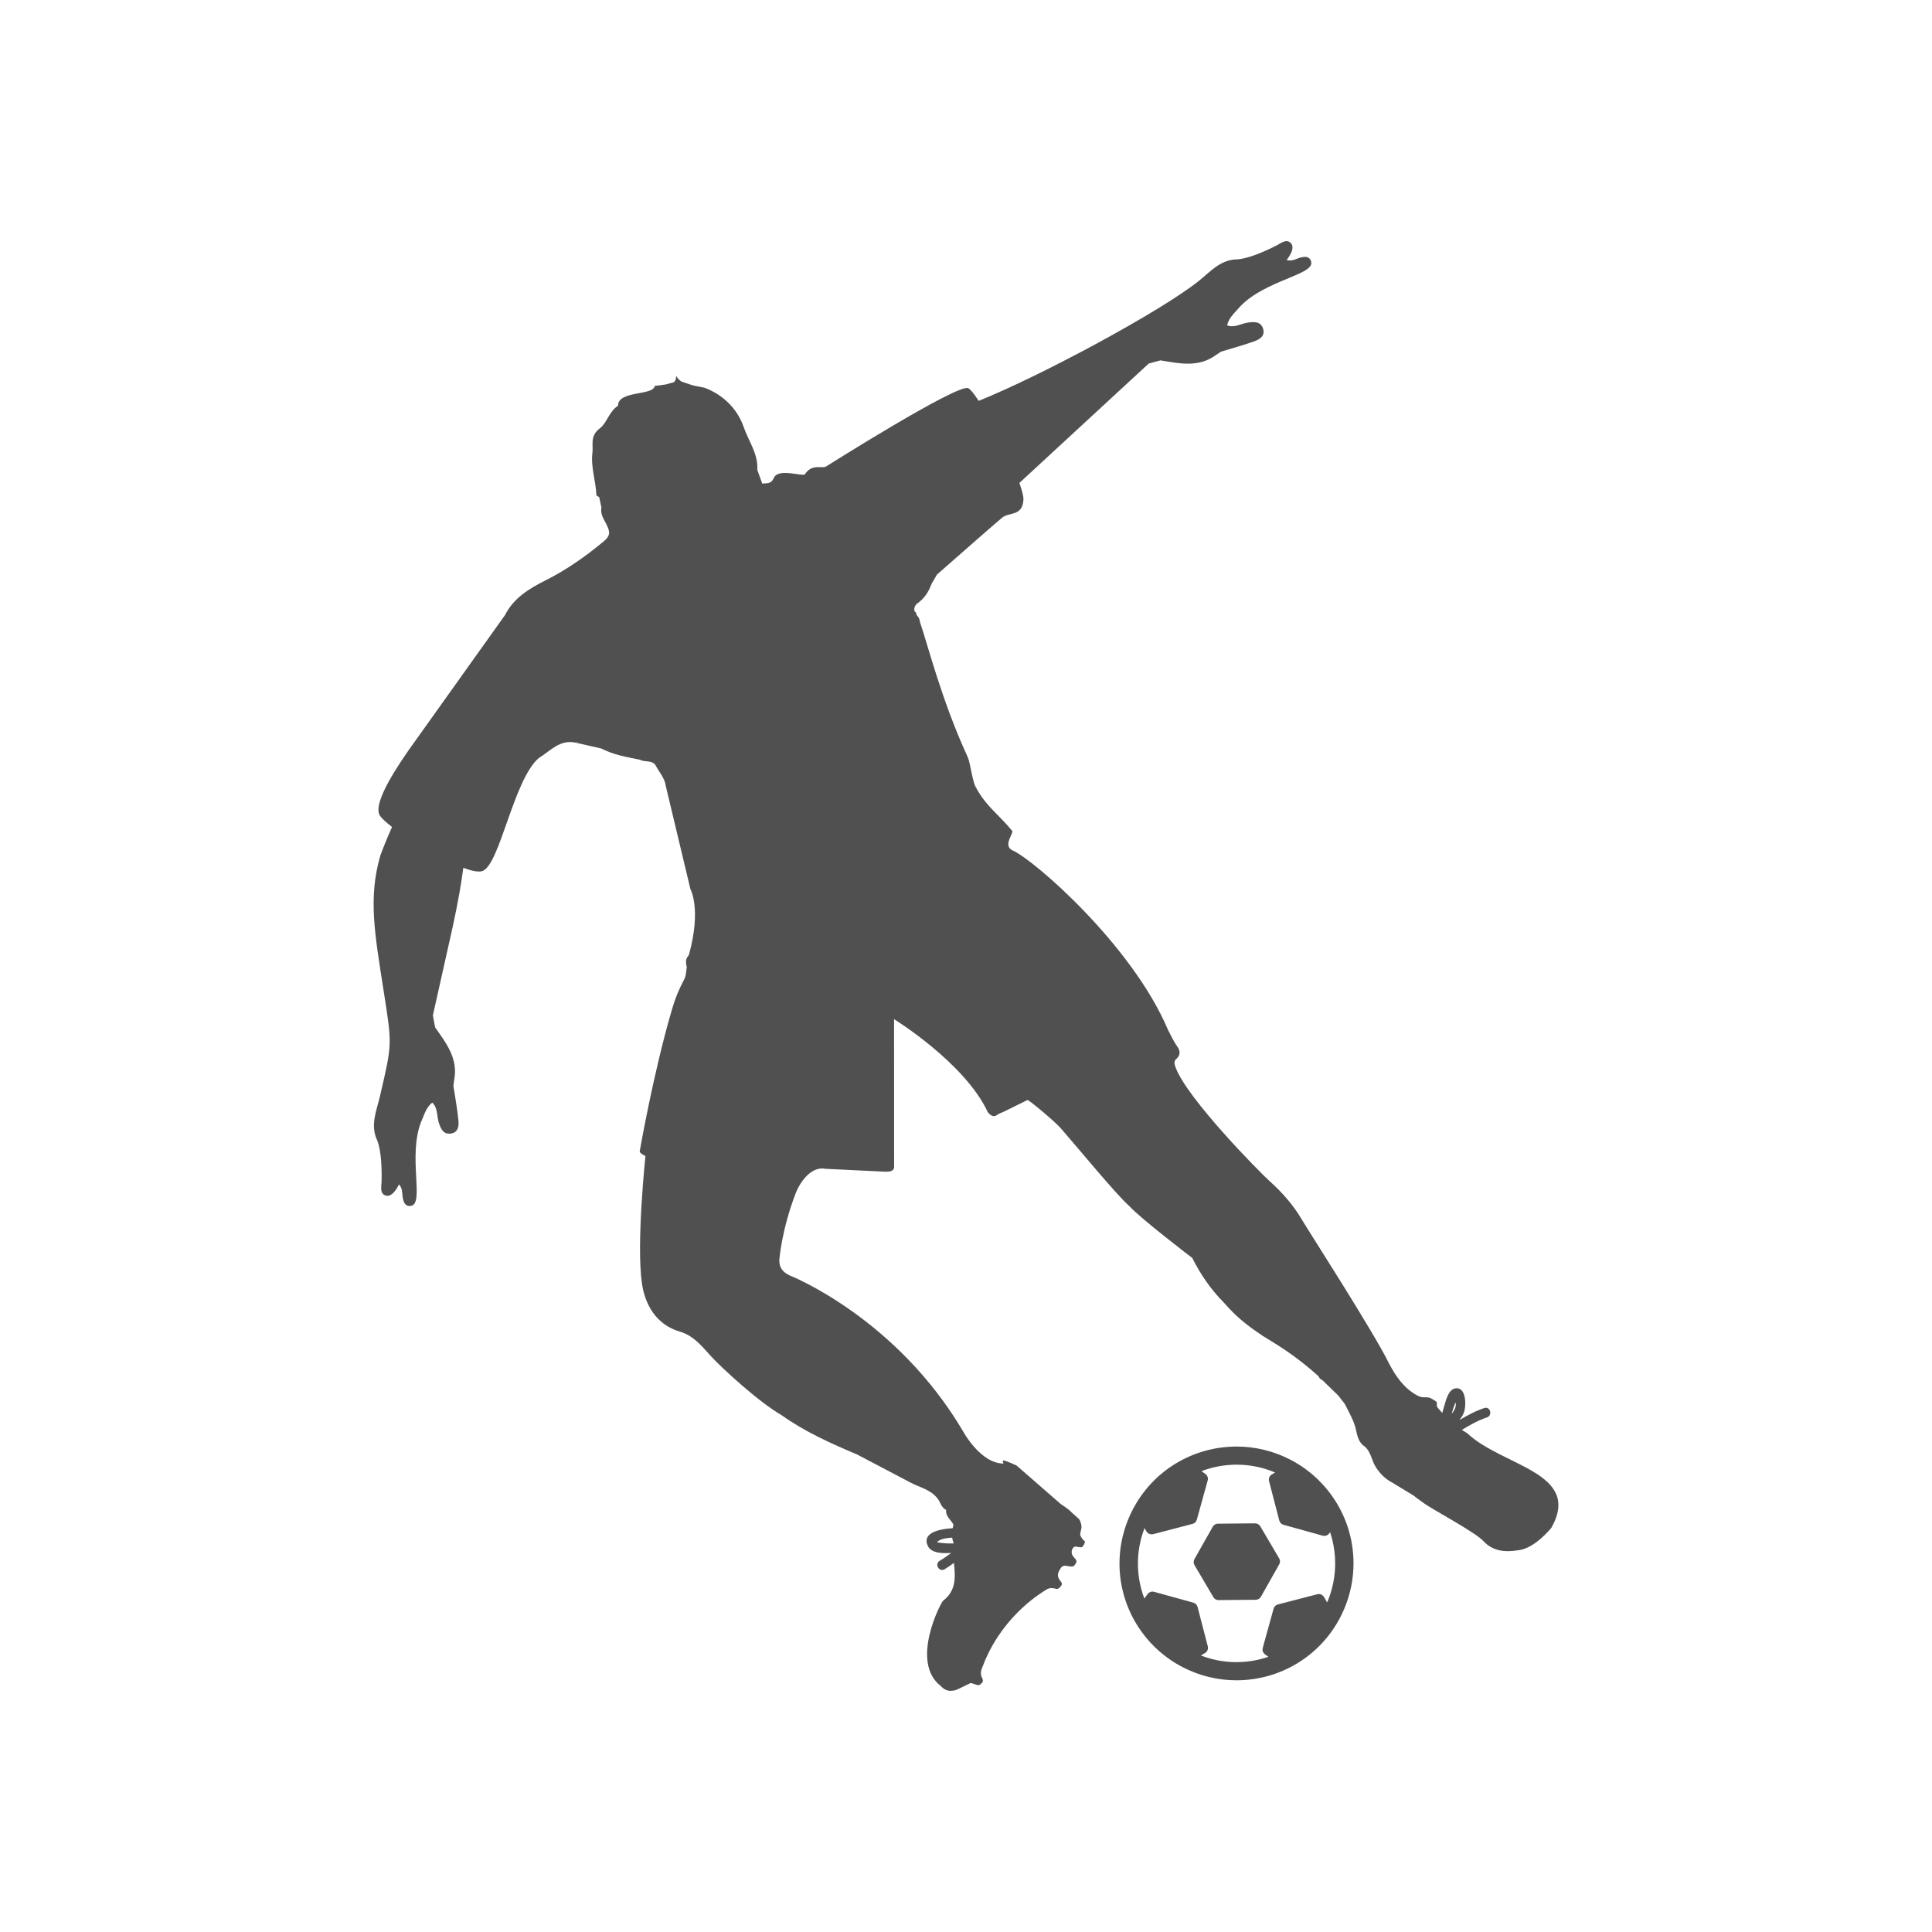 <?xml version="1.0" encoding="utf-8"?>
<!-- Generator: Adobe Illustrator 16.0.0, SVG Export Plug-In . SVG Version: 6.00 Build 0)  -->
<!DOCTYPE svg PUBLIC "-//W3C//DTD SVG 1.1//EN" "http://www.w3.org/Graphics/SVG/1.1/DTD/svg11.dtd">
<svg version="1.1" id="Layer_1" xmlns="http://www.w3.org/2000/svg" xmlns:xlink="http://www.w3.org/1999/xlink" x="0px" y="0px"
	 width="350px" height="350px" viewBox="0 0 350 350" enable-background="new 0 0 350 350" xml:space="preserve">
<g>
	<path fill-rule="evenodd" clip-rule="evenodd" fill="#505050" d="M233.781,264.445c-3.003-1.567-6.374-2.39-9.742-2.39
		c-7.951,0-15.163,4.368-18.821,11.396c-4.288,8.245-2.76,18.19,3.806,24.754c1.521,1.521,3.272,2.803,5.209,3.808
		c3.001,1.567,6.37,2.388,9.739,2.388c7.951,0,15.162-4.366,18.823-11.398c4.283-8.245,2.753-18.19-3.809-24.749
		C237.47,266.735,235.719,265.452,233.781,264.445z M240.799,277.795l0.162-0.226c1.386,4.17,1.194,8.706-0.534,12.725l-0.582-0.996
		c-0.251-0.408-0.728-0.612-1.205-0.49l-7.156,1.856c-0.379,0.107-0.669,0.4-0.76,0.758l-1.966,7.114
		c-0.107,0.383-0.002,0.777,0.252,1.026c0.044,0.052,0.099,0.099,0.158,0.143l0.614,0.439c-1.866,0.644-3.811,0.965-5.79,0.965
		c-2.219,0-4.383-0.403-6.445-1.209l0.755-0.443c0.414-0.244,0.62-0.738,0.501-1.209l-1.859-7.144
		c-0.099-0.375-0.394-0.667-0.759-0.766l-7.121-1.971c-0.429-0.113-0.904,0.053-1.163,0.408l-0.591,0.817
		c-1.564-4.092-1.554-8.641,0.029-12.756l0.345,0.593l0.043,0.061c0.029,0.043,0.075,0.107,0.13,0.156
		c0.263,0.261,0.642,0.378,1.039,0.284l7.14-1.863c0.378-0.091,0.679-0.388,0.777-0.76l1.973-7.12
		c0.114-0.439-0.048-0.892-0.414-1.161l-0.715-0.513c2.042-0.778,4.181-1.174,6.372-1.174c2.414,0,4.753,0.478,6.967,1.422
		l-0.6,0.347c-0.414,0.248-0.618,0.744-0.5,1.205l1.861,7.171c0.055,0.184,0.151,0.345,0.273,0.467
		c0.126,0.131,0.292,0.226,0.485,0.282l7.127,1.975C240.069,278.322,240.547,278.147,240.799,277.795z"/>
	<path fill-rule="evenodd" clip-rule="evenodd" fill="#505050" d="M228.308,276.495c-0.195-0.326-0.545-0.521-0.938-0.526
		l-6.732,0.062c-0.212,0-0.422,0.069-0.569,0.168c-0.149,0.093-0.277,0.223-0.37,0.385l-3.316,5.869
		c-0.191,0.337-0.188,0.749,0.011,1.083l3.421,5.811c0.2,0.33,0.547,0.526,0.93,0.526l6.759-0.057
		c0.385-0.009,0.74-0.222,0.924-0.552l3.31-5.862c0.195-0.33,0.195-0.749-0.006-1.092L228.308,276.495z"/>
	<path fill-rule="evenodd" clip-rule="evenodd" fill="#505050" d="M265.784,259.625c-0.33-0.188-0.644-0.387-0.95-0.591
		c1.444-0.879,2.912-1.714,4.533-2.248c1.081-0.354,0.619-2.065-0.469-1.705c-1.617,0.529-3.081,1.335-4.52,2.187
		c0.386-0.465,0.705-0.978,0.89-1.581c0.324-1.045,0.381-4.215-1.396-4.193c-1.411,0.017-1.883,2.04-2.204,3.098
		c-0.142,0.447-0.271,0.908-0.394,1.373c-0.587-0.635-0.91-1.066-0.91-1.066c-0.266-0.681,0.33-0.751-0.614-1.278
		c-1.493-0.999-1.575-0.004-3.176-0.917c-2.309-1.313-3.732-3.413-4.938-5.701c-2.85-5.818-14.643-24.102-15.833-26.129
		c-1.491-2.534-3.533-4.888-5.842-6.939c-1.67-1.493-14.936-14.927-16.992-20.575c-0.172-0.474-0.359-0.944,0.013-1.409
		c0.868-0.74,0.934-1.482,0.24-2.448c-0.644-0.892-1.083-1.926-1.615-2.901c-6.463-15.339-24.243-30.798-28.136-32.529
		c-1.907-0.85,0.223-3.15-0.099-3.545c-2.458-3.022-4.817-4.479-6.675-8.08c-0.574-1.11-0.9-4.254-1.419-5.375
		c-4.792-10.378-7.388-20.966-8.601-24.31c-0.05-0.523-0.231-0.98-0.625-1.339c-0.042-0.276-0.09-0.545-0.387-0.675
		c-0.101-0.504,0.023-0.944,0.374-1.323c1.333-0.896,2.183-2.147,2.713-3.64c0.33-0.568,0.66-1.133,0.99-1.699
		c0.776-0.679,1.548-1.356,2.326-2.04c3.146-2.744,6.264-5.526,9.444-8.237c1.287-1.1,3.708-0.2,3.896-3.262
		c0.033-0.595-0.249-1.683-0.736-3.058l23.433-21.631c0.709-0.191,1.418-0.383,2.126-0.574c3.453,0.574,6.928,1.352,10.093-1.001
		c0.294-0.189,0.586-0.383,0.881-0.579c2.011-0.612,4.046-1.161,6.022-1.874c0.984-0.351,2.027-0.982,1.582-2.322
		c-0.425-1.278-1.569-1.213-2.65-1.083c-1.287,0.151-2.473,1.031-3.848,0.513c0.325-1.478,1.497-2.374,2.395-3.461
		c4.612-4.761,13.379-5.69,12.832-8.033c-0.323-1.392-1.862-0.866-2.792-0.486c-1.256,0.499-1.571,0.027-1.701,0.179
		c0.119-0.137,1.809-2.158,0.761-3.142c-0.799-0.755-1.745,0.065-2.523,0.46c-5.371,2.74-7.388,2.534-7.388,2.534
		c-2.896,0.143-4.711,2.294-6.706,3.893c-6.854,5.486-28.486,17.154-39.893,21.738c-0.818-1.262-1.498-2.122-1.897-2.3
		c-1.922-0.867-25.843,14.247-25.843,14.247c-0.879,0.282-2.488-0.536-3.739,1.344c-0.332,0.494-4.784-1.171-5.594,0.62
		c-0.565,1.249-1.314,0.957-2.128,1.083c-0.303-0.82-0.604-1.643-0.902-2.469c0.196-2.898-1.583-5.224-2.462-7.769
		c-1.108-3.201-3.529-5.692-6.831-7.032c-0.584-0.24-1.695-0.322-2.561-0.583l-1.866-0.635c-0.757-0.473-0.995-1.087-0.995-1.087
		s0.109,1.201-0.688,1.283l-1.14,0.318c-0.713,0.109-1.426,0.208-2.034,0.269c-0.229,1.807-6.702,0.81-6.647,3.585
		c-1.603,1.012-2.067,3.19-3.278,4.09c-1.88,1.396-1.182,2.95-1.369,4.441c-0.324,2.589,0.618,5.106,0.724,7.684
		c0.006,0.118,0.326,0.231,0.498,0.343c0.137,0.635,0.273,1.27,0.41,1.905c-0.341,1.783,1.331,2.963,1.4,4.618
		c-0.092,0.805-0.702,1.257-1.251,1.714c-3.182,2.631-6.538,4.971-10.258,6.841c-2.915,1.466-5.777,3.175-7.354,6.29l-17.387,24.375
		v0.004v-0.004c-1.531,2.235-6.674,9.524-5.32,11.898c0.278,0.488,1.094,1.243,2.233,2.122c-1.331,2.984-2.12,5.179-2.12,5.179
		c-2.221,7.703-1.014,14.146,0.62,24.628c1.506,9.667,1.567,9.304-0.686,18.979c-0.581,2.492-1.737,5.054-0.616,7.729
		c0,0,1.058,1.73,0.907,7.758c-0.023,0.875-0.355,2.08,0.67,2.476c1.34,0.521,2.433-1.874,2.505-2.044
		c-0.078,0.187,0.481,0.269,0.574,1.612c0.057,1.001,0.246,2.618,1.642,2.31c2.351-0.518-0.595-8.828,1.708-15.043
		c0.591-1.278,0.894-2.723,2.088-3.652c1.062,1.018,0.778,2.465,1.197,3.692c0.351,1.03,0.786,2.086,2.122,1.922
		c1.403-0.174,1.519-1.392,1.413-2.431c-0.208-2.088-0.593-4.161-0.908-6.241c0.048-0.348,0.092-0.696,0.141-1.043
		c0.755-3.872-1.447-6.667-3.455-9.537c-0.132-0.724-0.267-1.444-0.401-2.162l3.566-15.934c1.005-4.605,1.604-8.111,1.945-10.794
		c1.484,0.546,2.7,0.803,3.4,0.599c3.201-0.94,5.657-16.557,10.286-20.5c2.073-1.257,3.779-3.398,6.639-2.78
		c0.17-0.095,0.343-0.114,0.521-0.109c-0.174,0.036-0.347,0.067-0.521,0.109c1.554,0.353,3.112,0.704,4.667,1.058
		c2.196,1.148,4.607,1.552,6.997,2.034c0.869,0.509,2.084,0.006,2.805,0.948c0.663,1.266,1.714,2.397,1.893,3.836l4.463,18.688
		c0,0,1.996,3.508-0.234,11.729c0,0-0.107,0.227-0.162,0.343c-0.566,0.61-0.431,1.318-0.273,2.031
		c-0.128,0.708-0.101,1.491-0.412,2.109c-0.957,1.883-1.495,2.94-2.347,5.832c-3.339,11.438-5.762,25.412-5.762,25.412
		c-0.072,0.294,0.688,0.668,1.035,0.892c0,0-1.689,15.886-0.631,23.088c0.343,2.33,1.613,7.136,6.845,8.689
		c2.457,0.726,3.937,2.557,5.537,4.334c2.08,2.31,8.883,8.502,12.866,10.782c4.233,3.025,8.944,5.131,13.705,7.142
		c3.228,1.694,6.456,3.396,9.686,5.091c1.666,0.888,3.611,1.241,4.896,2.875c0.541,0.684,0.682,1.674,1.569,2.088
		c-0.128,1.182,0.886,1.792,1.335,2.688c-0.061,0.204-0.109,0.412-0.151,0.623c-2.813,0.164-5.583,0.986-4.492,3.229
		c0.675,1.388,2.818,1.327,4.237,1.258c-0.694,0.5-1.388,1.001-2.101,1.422c-0.982,0.582-0.09,2.117,0.894,1.53
		c0.565-0.334,1.123-0.733,1.687-1.152c0.265,2.521,0.462,5.001-1.964,6.858c-0.401,0.309-6.073,11.16-0.366,15.485l-0.008,0.011
		c0.05,0.051,0.103,0.104,0.155,0.151c0.24,0.217,0.505,0.404,0.806,0.53c0.446,0.187,0.906,0.162,1.369,0.084
		c0.13-0.027,0.265-0.049,0.393-0.097c0.257-0.097,0.492-0.221,0.738-0.335c0.418-0.195,0.833-0.405,1.249-0.609
		c0.177-0.086,0.364-0.155,0.534-0.257c0.181-0.107,0.315-0.038,0.513,0.049c0.036,0.013,0.538,0.164,0.692,0.212
		c0.101,0.036,0.199,0.069,0.312,0.065c0.317-0.017,0.582-0.313,0.755-0.555c0.122-0.175,0.071-0.468-0.027-0.644
		c-0.536-0.949-0.105-1.771,0.033-2.12c0.153-0.387,0.297-0.786,0.461-1.169c3.646-8.498,10.401-12.363,11.12-12.828
		c0.694-0.454,1.422-0.202,1.725-0.141c0.214,0.044,0.423,0.015,0.595-0.152c0.102-0.094,0.377-0.403,0.406-0.473
		c0.143-0.337,0.027-0.523-0.186-0.766c-0.941-1.102-0.159-1.983,0.011-2.292c0.288-0.525,0.768-0.501,0.816-0.496
		c0.372,0.04,0.737,0.101,1.107,0.151c0.24,0.035,0.448-0.038,0.608-0.233c0.103-0.131,0.197-0.266,0.273-0.41
		c0.117-0.221,0.109-0.439-0.047-0.64c-0.115-0.147-0.241-0.286-0.368-0.429c-0.549-0.618-0.343-1.249-0.3-1.351
		c0.277-0.664,0.691-0.563,0.824-0.538c0.225,0.053,0.45,0.082,0.677,0.113c0.158,0.021,0.305-0.035,0.419-0.146
		c0.172-0.171,0.269-0.394,0.355-0.614c0.05-0.126,0.082-0.297-0.032-0.387c-0.624-0.497-0.773-1.101-0.773-1.188
		c0.004-0.221,0.063-0.429,0.113-0.64c0.071-0.29,0.16-0.591,0.113-0.892c-0.067-0.465-0.17-0.921-0.481-1.3
		c-0.057-0.069-1.007-0.896-1.32-1.173c-0.525-0.602-1.293-1.026-1.958-1.51l0,0l-8.006-6.976c-0.696-0.292-1.373-0.631-2.088-0.852
		c-0.696-0.219-0.273,0.281-0.27,0.509c-4.117-0.027-7.192-5.632-7.192-5.632c-12.246-20.893-31.567-28.461-31.567-28.461
		c-1.262-0.612-1.878-1.435-1.849-2.791c0,0,0.383-5.379,2.982-12.13c0.949-2.361,2.995-4.883,5.386-4.383l10.87,0.526
		c0.589-0.049,1.258,0.065,1.558-0.667l-0.008-26.966c0,0,12.782,7.867,16.965,16.813c0,0,0.808,1.222,1.68,0.546
		c0.339-0.265,0.789-0.391,1.19-0.578l4.332-2.134c0.186-0.109,4.91,3.84,6.04,5.118c2.265,2.565,10.23,12.25,12.426,14.103
		c1.971,2.214,11.384,9.385,11.384,9.385c1.497,2.968,3.346,5.685,5.69,8.055c0.33,0.361,0.662,0.722,0.997,1.087
		c1.791,1.947,3.89,3.519,6.081,4.976c0.554,0.339,1.104,0.678,1.657,1.022c3.02,1.844,5.859,3.926,8.471,6.319
		c0.115,0.321,0.339,0.534,0.654,0.656c0.963,0.93,1.922,1.856,2.885,2.788c0.404,0.521,0.808,1.043,1.214,1.564
		c0.757,1.548,1.663,3.014,2.035,4.749c0.204,0.944,0.425,1.97,1.216,2.691c1.477,0.928,1.522,2.702,2.363,4.002
		c0.764,1.196,1.744,2.157,3.008,2.81l3.875,2.361c0.554,0.461,1.153,0.86,1.731,1.287c1.472,1.132,9.31,5.236,10.893,6.95
		c1.582,1.712,3.746,2.057,6.104,1.657c3.102-0.183,6.197-4.103,6.197-4.103C286.668,266.719,272.091,265.636,265.784,259.625z
		 M172.765,279.605c-0.805,0.025-1.6,0-2.364-0.105c-0.673-0.095-0.852-0.073-0.265-0.423c0.667-0.396,1.604-0.46,2.361-0.521
		c0.046,0.337,0.13,0.675,0.267,1.01C172.765,279.578,172.765,279.593,172.765,279.605z M262.973,256.143
		c0.195-0.736,0.436-1.453,0.721-2.105c0.016,0.114,0.023,0.222,0.034,0.313C263.771,255.028,263.403,255.63,262.973,256.143z"/>
</g>
</svg>
